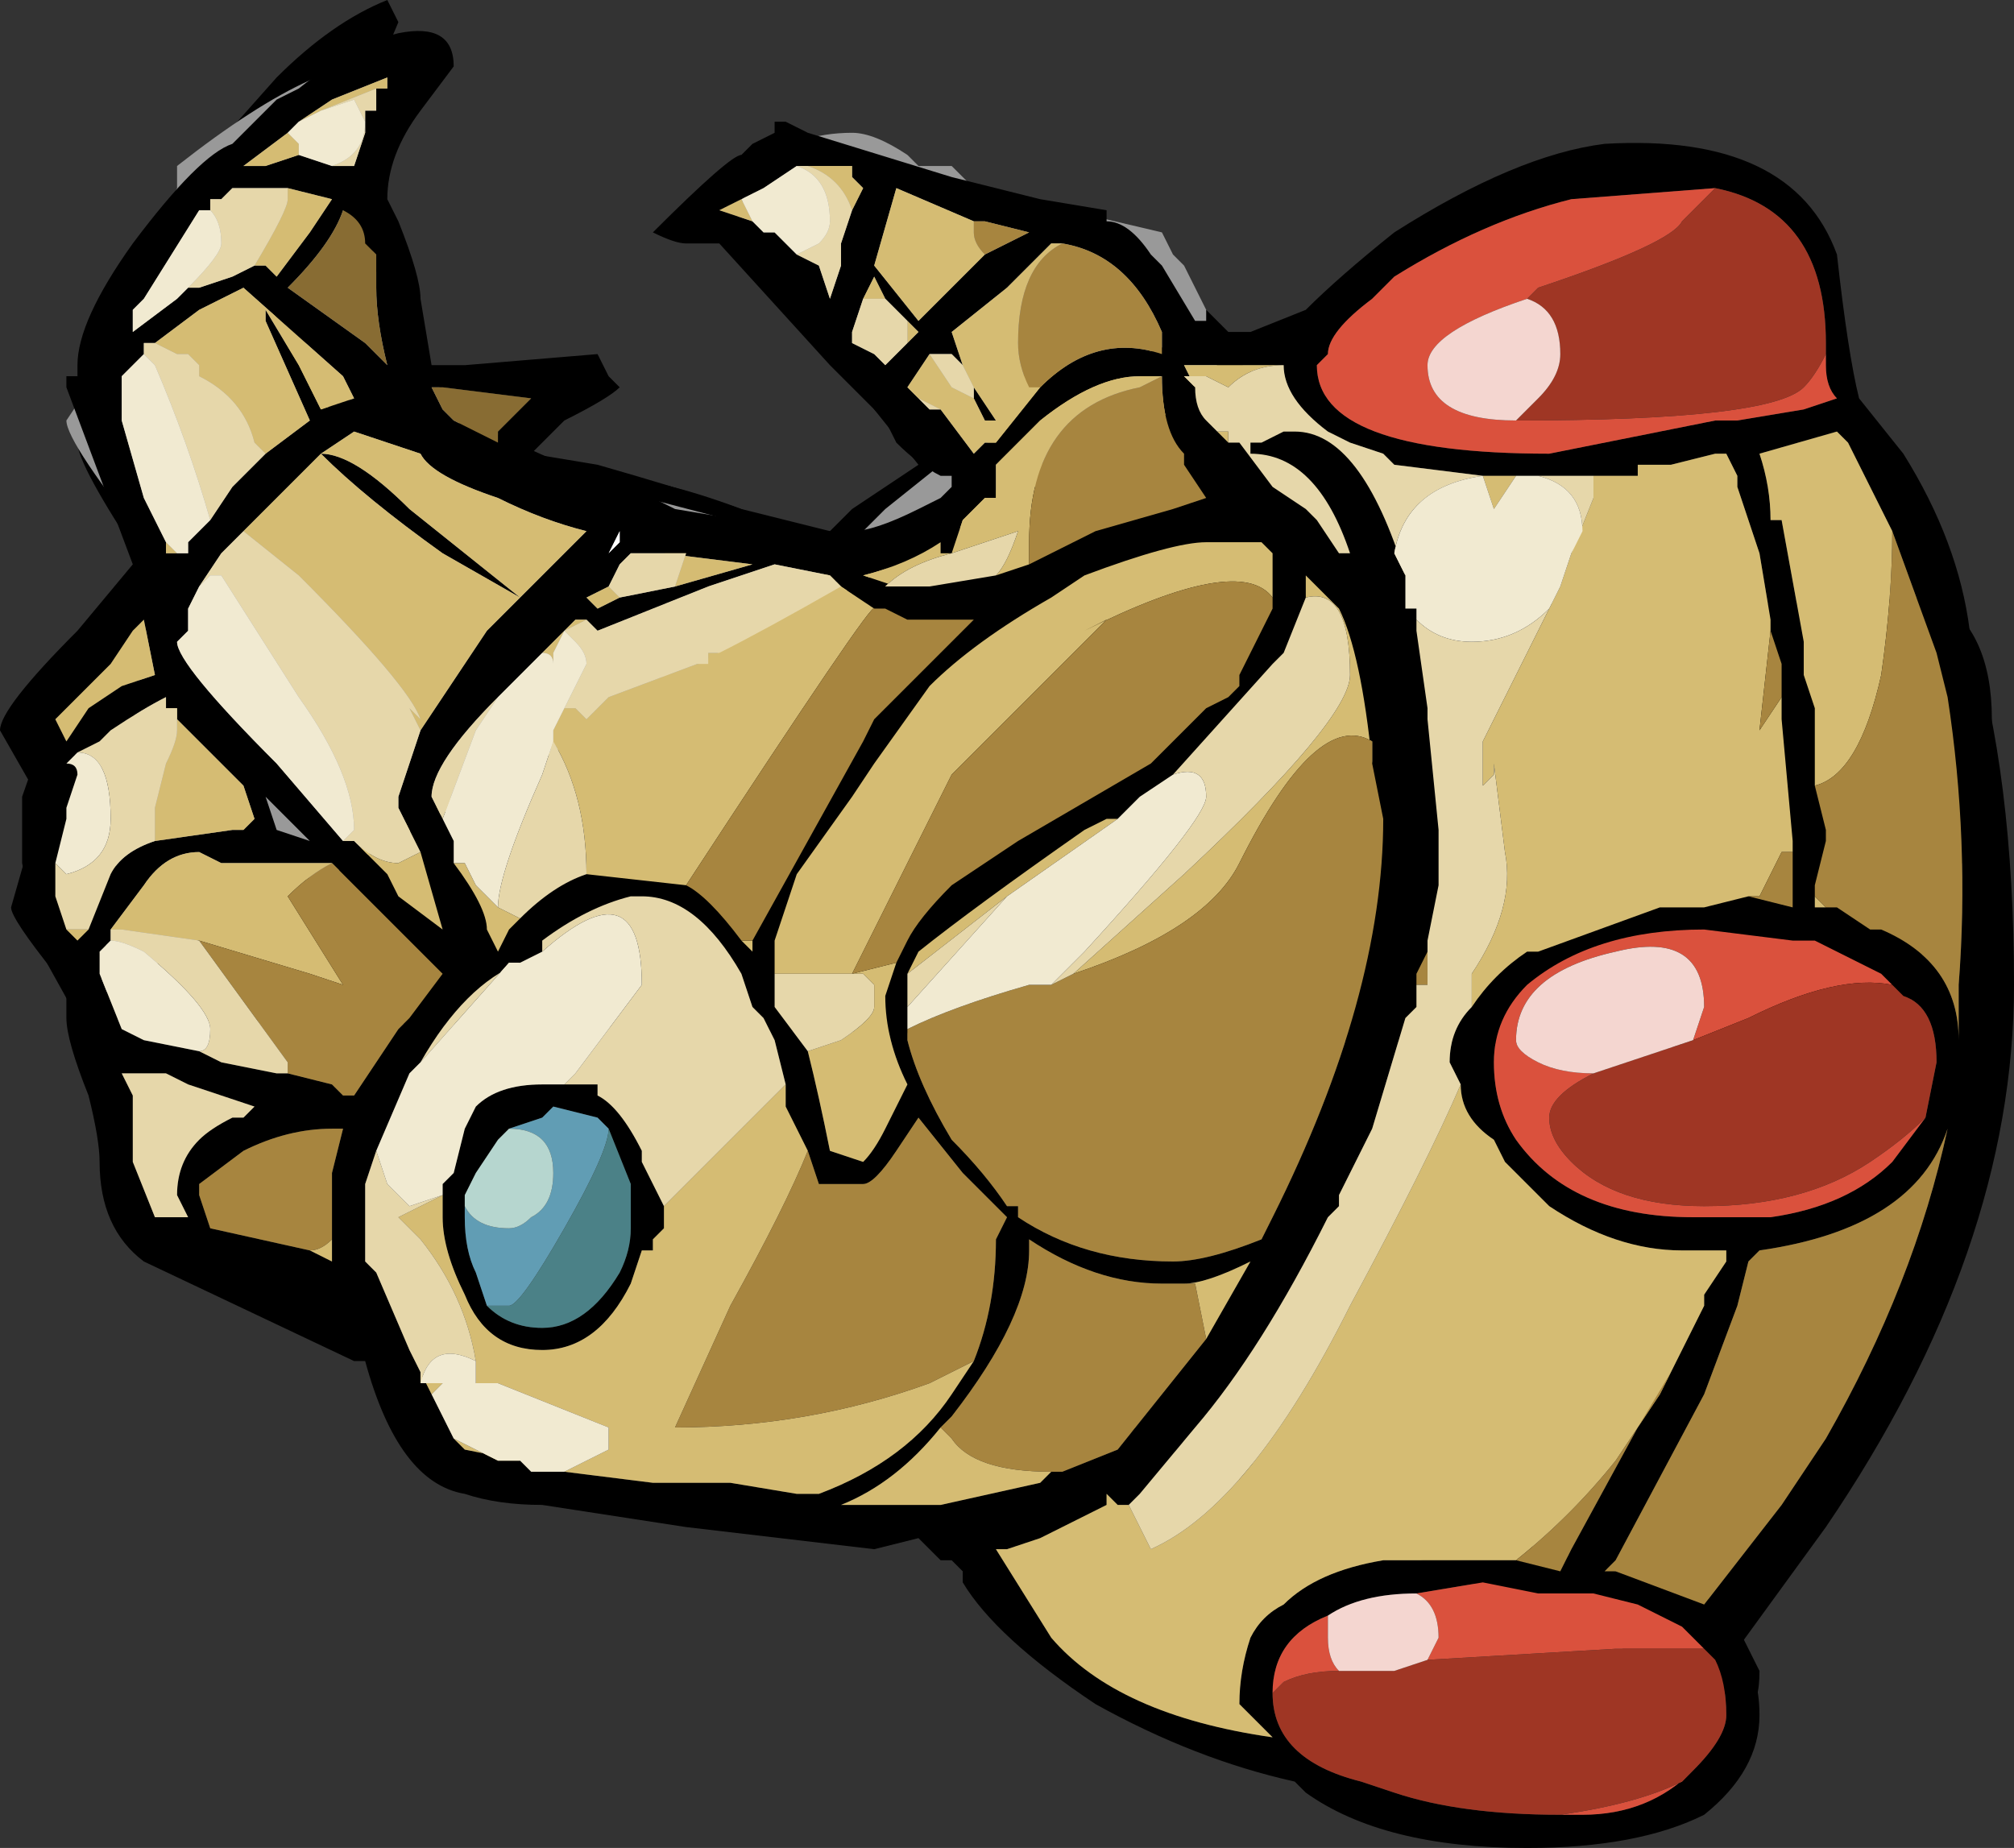 <?xml version="1.0" encoding="UTF-8" standalone="no"?>
<svg xmlns:ffdec="https://www.free-decompiler.com/flash" xmlns:xlink="http://www.w3.org/1999/xlink" ffdec:objectType="shape" height="8.35px" width="9.1px" xmlns="http://www.w3.org/2000/svg">
  <rect width="100%" height="100%" fill="#333333" stroke="none"/>
  <g transform="matrix(1.0, 0.0, 0.0, 1.0, 3.6, 6.9)">
    <path d="M0.05 -5.6 L1.6 -5.7 Q1.85 -5.5 1.95 -5.3 L4.8 -3.1 Q5.05 -2.6 5.05 -2.15 L-3.25 -2.3 -3.5 -2.75 -3.45 -2.75 -3.5 -3.0 -3.5 -3.3 Q-3.45 -3.45 -3.4 -3.55 L-2.5 -3.15 -2.2 -3.1 -2.95 -4.35 Q-3.25 -4.8 -3.25 -4.9 -3.25 -5.05 -3.15 -5.4 L-2.05 -5.25 -1.05 -4.8 -0.9 -4.75 Q-0.65 -4.75 -0.25 -4.6 L0.15 -4.5 0.25 -4.6 0.55 -4.8 0.35 -5.05 0.05 -5.6 M1.25 -5.7 L0.65 -4.95 Q0.85 -5.25 1.2 -5.3 0.95 -5.2 0.75 -4.9 L0.7 -4.75 0.4 -4.5 0.0 -4.35 -1.9 -4.85 Q-2.2 -4.7 -2.3 -4.55 L-2.1 -2.95 1.8 -5.1 1.25 -5.7 M-2.4 -5.55 L-2.4 -4.55 -2.0 -4.9 -2.05 -4.95 -2.4 -5.55" fill="#000000" fill-rule="evenodd" stroke="none"/>
    <path d="M1.25 -5.7 L1.8 -5.1 -2.1 -2.95 -2.3 -4.55 Q-2.2 -4.7 -1.9 -4.85 L0.0 -4.35 0.4 -4.5 0.7 -4.75 0.75 -4.9 Q0.95 -5.2 1.2 -5.3 0.85 -5.25 0.65 -4.95 L1.25 -5.7 M-2.4 -5.55 L-2.05 -4.95 -2.0 -4.9 -2.4 -4.55 -2.4 -5.55" fill="#d5bc73" fill-rule="evenodd" stroke="none"/>
    <path d="M3.8 -4.15 L5.15 -4.2 Q5.4 -4.05 5.4 -3.65 5.4 -3.1 4.9 -2.25 L3.8 -4.15 M1.35 -0.5 L4.2 0.35 4.35 0.65 Q4.35 0.8 4.3 0.8 L1.35 -0.5 M-2.05 -6.6 Q-2.3 -6.45 -2.7 -6.0 L-2.75 -6.05 -2.75 -6.1 -2.35 -6.55 Q-2.1 -6.8 -1.85 -6.9 L-1.8 -6.8 Q-1.95 -6.45 -2.0 -6.2 L-1.7 -4.65 Q-1.95 -4.8 -2.1 -5.1 L-2.05 -6.55 -2.05 -6.6" fill="#000000" fill-rule="evenodd" stroke="none"/>
    <path d="M1.7 -5.75 L1.75 -5.7 1.85 -5.5 Q1.9 -5.4 1.9 -5.25 L-3.15 -2.4 -2.9 -4.4 Q-3.3 -4.9 -3.3 -5.0 L-3.2 -5.15 -2.8 -6.05 -2.8 -6.15 Q-2.1 -6.7 -1.8 -6.6 L-2.05 -5.95 -1.45 -4.85 -0.3 -4.55 0.2 -4.4 0.4 -4.6 0.65 -4.8 -0.3 -5.8 -0.2 -6.15 Q0.0 -6.3 0.25 -6.3 0.35 -6.3 0.5 -6.2 L0.55 -6.15 0.7 -6.15 0.8 -6.05 1.65 -5.85 1.7 -5.75 M1.75 -5.35 L1.0 -5.2 Q0.8 -4.65 0.4 -4.4 L-1.45 -3.3 1.75 -5.35 M-2.45 -5.65 L-2.1 -4.9 -2.05 -4.95 -1.95 -5.0 -2.45 -5.65" fill="#999999" fill-rule="evenodd" stroke="none"/>
    <path d="M4.65 -5.35 Q4.65 -5.95 4.15 -6.05 L3.5 -6.0 Q3.1 -5.9 2.7 -5.65 L2.6 -5.55 Q2.4 -5.4 2.4 -5.3 L2.35 -5.25 Q2.35 -4.85 3.4 -4.85 L4.15 -5.0 4.25 -5.0 4.55 -5.05 4.7 -5.1 Q4.65 -5.15 4.65 -5.25 L4.65 -5.35 M4.4 -4.05 L4.4 -4.1 4.35 -4.4 4.25 -4.7 4.25 -4.75 4.2 -4.85 4.15 -4.85 3.95 -4.8 3.8 -4.8 3.8 -4.75 3.6 -4.75 3.35 -4.75 3.25 -4.75 3.1 -4.75 2.7 -4.8 2.65 -4.85 2.5 -4.9 2.4 -4.95 Q2.2 -5.1 2.2 -5.25 L1.75 -5.25 1.8 -5.15 Q1.8 -5.05 1.85 -5.0 L1.9 -4.95 1.95 -4.9 2.0 -4.9 2.15 -4.7 2.3 -4.6 2.35 -4.55 2.45 -4.4 2.5 -4.4 Q2.35 -4.85 2.05 -4.85 L2.05 -4.9 2.1 -4.9 2.2 -4.95 2.25 -4.95 Q2.55 -4.95 2.75 -4.3 L2.75 -4.15 2.8 -4.15 2.8 -4.05 2.85 -3.7 2.85 -3.65 2.9 -3.15 2.9 -2.9 2.85 -2.65 2.85 -2.6 2.8 -2.5 2.8 -2.4 2.8 -2.35 2.75 -2.3 2.6 -1.8 2.45 -1.5 2.45 -1.45 2.4 -1.4 Q2.1 -0.8 1.8 -0.45 L1.55 -0.15 1.5 -0.1 1.45 -0.1 1.4 -0.15 1.4 -0.1 1.1 0.05 0.95 0.1 0.9 0.1 1.15 0.5 Q1.45 0.85 2.15 0.95 L2.0 0.8 Q2.0 0.65 2.05 0.5 2.1 0.4 2.2 0.35 2.35 0.2 2.65 0.15 L3.25 0.15 3.45 0.2 3.5 0.1 3.8 -0.45 3.95 -0.7 4.1 -1.0 4.1 -1.05 4.2 -1.2 4.2 -1.25 4.0 -1.25 Q3.7 -1.25 3.4 -1.45 L3.35 -1.5 3.25 -1.6 3.2 -1.65 3.15 -1.75 Q3.0 -1.85 3.0 -2.0 L2.95 -2.1 Q2.95 -2.25 3.05 -2.35 3.15 -2.5 3.3 -2.6 L3.35 -2.6 3.9 -2.8 4.1 -2.8 4.3 -2.85 4.5 -2.8 4.5 -3.05 4.5 -3.1 4.45 -3.65 4.45 -3.8 4.45 -3.9 4.4 -4.05 M4.95 -4.5 L4.75 -4.9 4.7 -4.95 4.35 -4.85 Q4.4 -4.7 4.4 -4.55 L4.45 -4.55 4.55 -4.0 4.55 -3.85 4.6 -3.7 4.6 -3.35 4.65 -3.15 4.65 -3.1 4.6 -2.9 4.6 -2.85 4.6 -2.8 4.7 -2.8 4.85 -2.7 4.9 -2.7 Q5.25 -2.55 5.25 -2.2 L5.25 -2.45 Q5.3 -3.1 5.2 -3.75 L5.15 -3.95 4.95 -4.5 M5.0 -4.85 Q5.25 -4.45 5.3 -4.05 5.5 -3.4 5.5 -2.45 5.5 -1.25 4.65 0.0 L4.25 0.55 Q4.35 0.65 4.35 0.85 4.35 1.1 4.1 1.3 3.8 1.45 3.3 1.45 2.65 1.45 2.3 1.2 L2.3 1.2 2.25 1.15 Q1.8 1.05 1.35 0.8 0.9 0.5 0.75 0.25 L0.75 0.2 0.7 0.15 0.65 0.15 0.55 0.05 0.35 0.1 -0.5 0.0 -1.15 -0.1 Q-1.35 -0.1 -1.5 -0.15 -1.8 -0.2 -1.95 -0.75 L-2.0 -0.75 -2.95 -1.2 Q-3.15 -1.35 -3.15 -1.65 -3.15 -1.75 -3.2 -1.95 -3.3 -2.2 -3.3 -2.3 L-3.3 -2.45 -3.35 -2.5 Q-3.55 -2.75 -3.55 -2.8 L-3.45 -3.15 -3.4 -3.25 -3.6 -3.6 Q-3.6 -3.7 -3.25 -4.05 L-3.0 -4.35 -3.3 -5.15 -3.3 -5.2 -3.25 -5.2 -3.25 -5.25 Q-3.25 -5.45 -3.0 -5.8 -2.7 -6.2 -2.55 -6.25 L-2.35 -6.45 -2.25 -6.5 Q-2.0 -6.7 -1.8 -6.75 -1.55 -6.8 -1.55 -6.6 L-1.7 -6.4 Q-1.85 -6.2 -1.85 -6.0 L-1.8 -5.9 Q-1.7 -5.65 -1.7 -5.55 L-1.65 -5.25 -1.5 -5.25 -0.9 -5.3 -0.85 -5.2 -0.8 -5.15 Q-0.85 -5.1 -1.05 -5.0 L-1.2 -4.85 -0.9 -4.8 Q-0.2 -4.6 0.0 -4.5 L0.25 -4.5 Q0.35 -4.5 0.55 -4.6 L0.65 -4.65 0.7 -4.7 0.7 -4.75 0.65 -4.75 Q0.55 -4.8 0.45 -4.9 L0.4 -5.0 0.15 -5.25 -0.35 -5.8 -0.5 -5.8 Q-0.55 -5.8 -0.65 -5.85 -0.3 -6.2 -0.25 -6.2 L-0.2 -6.25 -0.1 -6.3 -0.1 -6.35 -0.05 -6.35 0.05 -6.3 0.7 -6.1 1.1 -6.0 1.4 -5.95 1.4 -5.9 Q1.5 -5.9 1.6 -5.75 L1.65 -5.7 1.8 -5.45 1.85 -5.45 1.85 -5.5 1.95 -5.4 2.05 -5.4 2.3 -5.5 Q2.45 -5.65 2.7 -5.85 3.25 -6.2 3.65 -6.25 4.5 -6.3 4.7 -5.75 4.75 -5.3 4.8 -5.1 L5.0 -4.85 M1.65 -5.35 L1.65 -5.4 Q1.5 -5.75 1.2 -5.8 L1.15 -5.8 0.95 -5.6 0.7 -5.4 0.75 -5.25 0.7 -5.3 0.6 -5.3 0.5 -5.15 0.55 -5.1 0.6 -5.05 0.65 -5.05 0.8 -4.85 0.85 -4.9 0.9 -4.9 1.1 -5.15 Q1.35 -5.4 1.65 -5.3 L1.65 -5.35 1.65 -5.35 M0.25 -5.95 L0.3 -6.05 0.25 -6.1 0.25 -6.15 0.05 -6.15 0.0 -6.15 -0.15 -6.05 -0.25 -6.0 -0.35 -5.95 -0.2 -5.9 -0.15 -5.85 -0.1 -5.85 0.0 -5.75 0.1 -5.7 0.15 -5.55 0.2 -5.7 0.2 -5.8 0.25 -5.95 M0.8 -5.9 L0.45 -6.05 0.35 -5.7 0.55 -5.45 0.85 -5.75 1.05 -5.85 0.85 -5.9 0.8 -5.9 M0.4 -5.55 L0.35 -5.65 0.3 -5.55 0.25 -5.4 0.25 -5.35 0.35 -5.3 0.4 -5.25 0.5 -5.35 0.55 -5.4 0.5 -5.45 0.4 -5.55 M0.8 -5.1 L0.8 -5.15 0.9 -5.0 0.85 -5.0 0.8 -5.1 M1.65 -5.2 L1.55 -5.2 Q1.35 -5.2 1.1 -5.0 L0.9 -4.8 0.9 -4.65 0.85 -4.65 0.75 -4.55 0.7 -4.4 0.65 -4.4 0.65 -4.45 Q0.5 -4.35 0.3 -4.3 L0.45 -4.25 0.6 -4.25 0.9 -4.3 1.05 -4.35 1.35 -4.5 1.7 -4.6 1.85 -4.65 1.75 -4.8 1.75 -4.85 Q1.65 -4.95 1.65 -5.2 M-0.2 -2.65 L0.3 -3.55 0.35 -3.65 0.8 -4.1 0.5 -4.1 0.4 -4.15 0.35 -4.15 0.2 -4.25 0.15 -4.3 -0.1 -4.35 -0.4 -4.25 -0.9 -4.05 -0.95 -4.1 -1.0 -4.1 -1.15 -3.95 -1.35 -3.75 Q-1.65 -3.45 -1.65 -3.3 L-1.6 -3.2 -1.55 -3.1 -1.55 -3.0 Q-1.4 -2.8 -1.4 -2.7 L-1.35 -2.6 -1.3 -2.7 -1.25 -2.75 Q-1.1 -2.9 -0.95 -2.95 L-0.5 -2.9 Q-0.4 -2.85 -0.25 -2.65 L-0.2 -2.6 -0.2 -2.65 M2.15 -4.2 L2.15 -4.4 2.1 -4.45 1.85 -4.45 Q1.7 -4.45 1.3 -4.3 L1.15 -4.2 Q0.8 -4.0 0.6 -3.8 L0.35 -3.45 0.25 -3.3 0.0 -2.95 -0.1 -2.65 -0.1 -2.5 -0.1 -2.35 0.05 -2.15 Q0.1 -1.95 0.15 -1.7 L0.3 -1.65 Q0.35 -1.7 0.4 -1.8 L0.5 -2.0 Q0.4 -2.2 0.4 -2.4 L0.45 -2.55 0.5 -2.65 Q0.55 -2.75 0.7 -2.9 0.85 -3.0 1.0 -3.1 L1.6 -3.45 1.85 -3.7 1.95 -3.75 2.0 -3.8 2.0 -3.85 2.15 -4.15 2.15 -4.2 M1.45 -5.25 L1.45 -5.25 M2.3 -4.2 L2.2 -3.95 2.15 -3.9 1.7 -3.4 1.55 -3.3 1.45 -3.2 1.4 -3.2 1.3 -3.15 Q0.8 -2.8 0.55 -2.6 L0.5 -2.5 0.5 -2.35 0.5 -2.25 0.5 -2.2 Q0.55 -2.0 0.7 -1.75 0.85 -1.6 0.95 -1.45 L1.0 -1.45 1.0 -1.4 Q1.3 -1.2 1.7 -1.2 1.85 -1.2 2.1 -1.3 L2.15 -1.4 Q2.65 -2.4 2.65 -3.2 L2.6 -3.45 Q2.55 -3.95 2.45 -4.15 L2.3 -4.3 2.3 -4.2 M0.8 -0.75 Q0.9 -1.0 0.9 -1.3 L0.95 -1.4 0.75 -1.6 0.55 -1.85 0.45 -1.7 Q0.35 -1.55 0.3 -1.55 L0.1 -1.55 0.05 -1.7 -0.05 -1.9 -0.05 -2.0 -0.1 -2.2 -0.15 -2.3 -0.2 -2.35 -0.25 -2.5 Q-0.45 -2.85 -0.7 -2.85 L-0.75 -2.85 Q-0.95 -2.8 -1.15 -2.65 L-1.15 -2.6 -1.25 -2.55 Q-1.5 -2.45 -1.7 -2.1 L-1.75 -2.05 -1.9 -1.7 -1.95 -1.55 -1.95 -1.2 -1.9 -1.15 -1.75 -0.8 -1.7 -0.7 -1.65 -0.6 -1.55 -0.4 -1.5 -0.35 -1.25 -0.3 -1.2 -0.25 -1.05 -0.25 -0.65 -0.2 -0.3 -0.2 0.0 -0.15 0.1 -0.15 Q0.5 -0.3 0.7 -0.6 L0.8 -0.75 M1.75 -1.1 L1.65 -1.1 Q1.35 -1.1 1.05 -1.3 L1.05 -1.25 Q1.05 -0.95 0.7 -0.5 L0.65 -0.45 Q0.45 -0.2 0.2 -0.1 L0.65 -0.1 1.1 -0.2 1.15 -0.25 1.2 -0.25 1.45 -0.35 1.85 -0.85 2.05 -1.2 Q1.85 -1.1 1.75 -1.1 M4.95 -2.45 L4.9 -2.5 4.6 -2.65 4.5 -2.65 4.1 -2.7 Q3.6 -2.7 3.3 -2.45 3.15 -2.3 3.15 -2.1 3.15 -1.9 3.25 -1.75 3.5 -1.4 4.05 -1.4 L4.4 -1.4 Q4.75 -1.45 4.95 -1.65 L5.1 -1.85 5.15 -2.1 Q5.15 -2.35 5.0 -2.4 L4.95 -2.45 M3.65 0.2 L3.7 0.2 4.1 0.35 4.45 -0.1 4.65 -0.4 Q5.05 -1.1 5.2 -1.8 5.05 -1.35 4.35 -1.25 L4.3 -1.2 4.25 -1.0 4.1 -0.6 3.7 0.15 3.65 0.2 M4.05 0.4 L4.05 0.4 M4.05 1.1 Q4.2 0.95 4.2 0.85 4.2 0.7 4.15 0.6 L4.1 0.55 4.0 0.45 3.8 0.35 3.6 0.3 3.35 0.3 3.1 0.25 2.8 0.3 Q2.55 0.3 2.4 0.4 2.15 0.5 2.15 0.75 2.15 0.9 2.25 1.0 2.35 1.1 2.55 1.15 L2.7 1.2 Q3.0 1.3 3.45 1.3 L3.55 1.3 Q3.85 1.3 4.05 1.1 M-2.0 -6.15 L-1.95 -6.3 -1.95 -6.4 -1.9 -6.4 -1.9 -6.5 -1.85 -6.5 -1.85 -6.55 -2.1 -6.45 -2.25 -6.35 -2.3 -6.3 -2.5 -6.15 -2.4 -6.15 -2.25 -6.2 -2.1 -6.15 -2.05 -6.15 -2.0 -6.15 M-2.45 -5.7 L-2.4 -5.7 -2.35 -5.65 -2.2 -5.85 -2.1 -6.0 -2.3 -6.05 -2.55 -6.05 -2.6 -6.0 -2.65 -6.0 -2.65 -5.95 -2.7 -5.95 -2.95 -5.55 -3.0 -5.5 -3.0 -5.4 -2.8 -5.55 -2.75 -5.6 -2.7 -5.6 -2.55 -5.65 -2.45 -5.7 M-2.4 -4.85 L-2.2 -5.0 -2.4 -5.45 -2.4 -5.5 -2.25 -5.25 -2.15 -5.05 -2.0 -5.1 -2.05 -5.2 -2.5 -5.6 -2.7 -5.5 -2.9 -5.35 -2.95 -5.35 -2.95 -5.3 -3.05 -5.2 -3.05 -5.0 -2.95 -4.65 -2.85 -4.45 -2.85 -4.4 -2.8 -4.4 -2.8 -4.4 -2.75 -4.4 -2.75 -4.45 -2.65 -4.55 -2.55 -4.7 -2.4 -4.85 M-2.05 -5.95 Q-2.1 -5.8 -2.3 -5.6 L-1.95 -5.35 -1.85 -5.25 Q-1.9 -5.45 -1.9 -5.6 L-1.9 -5.75 -1.95 -5.8 Q-1.95 -5.9 -2.05 -5.95 M-1.55 -5.0 L-1.35 -4.9 -1.35 -4.95 -1.2 -5.1 -1.6 -5.15 -1.65 -5.15 -1.6 -5.05 -1.55 -5.0 M-2.05 -4.95 L-2.05 -4.95 M-1.85 -5.0 L-1.85 -5.0 M-1.7 -3.6 L-1.4 -4.05 -1.25 -4.2 -1.6 -4.4 Q-1.95 -4.65 -2.15 -4.85 L-2.5 -4.5 -2.6 -4.4 -2.7 -4.25 -2.75 -4.15 -2.75 -4.05 -2.8 -4.0 Q-2.8 -3.9 -2.35 -3.45 L-2.05 -3.1 -2.0 -3.1 -1.85 -2.95 -1.8 -2.85 -1.6 -2.7 -1.7 -3.05 -1.8 -3.25 -1.8 -3.3 -1.7 -3.6 M-2.0 -4.95 L-2.15 -4.85 Q-2.0 -4.85 -1.75 -4.6 L-1.25 -4.2 -0.95 -4.5 Q-1.15 -4.55 -1.35 -4.65 -1.65 -4.75 -1.7 -4.85 L-2.0 -4.95 M-2.85 -3.7 L-2.85 -3.75 Q-2.95 -3.7 -3.1 -3.6 L-3.15 -3.55 -3.25 -3.5 -3.3 -3.45 Q-3.25 -3.45 -3.25 -3.4 L-3.3 -3.25 -3.3 -3.2 -3.35 -3.0 -3.35 -2.85 -3.3 -2.7 -3.25 -2.65 -3.2 -2.7 -3.1 -2.95 Q-3.05 -3.05 -2.9 -3.1 L-2.55 -3.15 -2.5 -3.15 -2.45 -3.2 -2.5 -3.35 -2.85 -3.7 M-0.65 -4.65 L-0.6 -4.65 -0.25 -4.55 -0.55 -4.6 -0.65 -4.65 M-0.85 -4.4 L-0.8 -4.45 -0.8 -4.5 -0.85 -4.4 M-0.8 -4.2 L-0.55 -4.25 -0.2 -4.35 -0.6 -4.4 -0.75 -4.4 -0.8 -4.35 -0.85 -4.25 -0.95 -4.2 -0.9 -4.15 -0.8 -4.2 M-3.0 -4.05 L-3.1 -3.9 -3.35 -3.65 -3.3 -3.55 -3.2 -3.7 -3.05 -3.8 -2.9 -3.85 -2.95 -4.1 -3.0 -4.05 M-2.1 -3.0 L-2.6 -3.0 -2.7 -3.05 Q-2.85 -3.05 -2.95 -2.9 L-3.1 -2.7 -3.1 -2.65 -3.15 -2.6 -3.15 -2.5 -3.05 -2.25 -2.95 -2.2 -2.7 -2.15 -2.6 -2.1 -2.35 -2.05 -2.3 -2.05 -2.1 -2.0 -2.05 -1.95 -2.0 -1.95 -1.8 -2.25 -1.75 -2.3 -1.6 -2.5 -2.1 -3.0 M-3.0 -2.05 L-3.05 -2.05 -3.0 -1.95 -3.0 -1.65 -2.9 -1.4 -2.75 -1.4 -2.8 -1.5 Q-2.8 -1.65 -2.7 -1.75 -2.65 -1.8 -2.55 -1.85 L-2.5 -1.85 -2.45 -1.9 -2.75 -2.0 -2.85 -2.05 -3.0 -2.05 M-2.4 -1.9 L-2.45 -1.9 -2.4 -1.9 -2.4 -1.9 M-1.3 -1.8 L-1.35 -1.75 -1.45 -1.6 -1.5 -1.5 -1.5 -1.45 -1.5 -1.4 Q-1.5 -1.25 -1.45 -1.15 L-1.4 -1.0 Q-1.3 -0.9 -1.15 -0.9 -0.95 -0.9 -0.8 -1.15 -0.75 -1.25 -0.75 -1.35 L-0.75 -1.55 -0.85 -1.8 -0.9 -1.85 -1.1 -1.9 -1.15 -1.85 -1.3 -1.8 M-1.05 -2.0 L-0.9 -2.0 -0.9 -1.95 Q-0.8 -1.9 -0.7 -1.7 L-0.7 -1.65 -0.6 -1.45 -0.6 -1.35 -0.65 -1.3 -0.65 -1.25 -0.7 -1.25 -0.75 -1.1 Q-0.9 -0.8 -1.15 -0.8 -1.4 -0.8 -1.5 -1.05 -1.6 -1.25 -1.6 -1.4 L-1.6 -1.55 -1.55 -1.6 -1.5 -1.8 -1.45 -1.9 Q-1.35 -2.0 -1.15 -2.0 L-1.05 -2.0 M-2.4 -3.3 L-2.35 -3.15 -2.2 -3.1 -2.4 -3.3 M-2.1 -1.3 L-2.1 -1.6 -2.05 -1.8 -2.1 -1.8 Q-2.3 -1.8 -2.5 -1.7 L-2.7 -1.55 -2.7 -1.5 -2.65 -1.35 -2.2 -1.25 -2.1 -1.2 -2.1 -1.3" fill="#000000" fill-rule="evenodd" stroke="none"/>
    <path d="M3.6 -4.75 L3.8 -4.75 3.8 -4.8 3.95 -4.8 4.15 -4.85 4.2 -4.85 4.25 -4.75 4.25 -4.7 4.35 -4.4 4.4 -4.1 4.4 -4.05 4.35 -3.6 4.45 -3.75 4.45 -3.65 4.5 -3.1 4.5 -3.05 4.45 -3.05 4.35 -2.85 4.3 -2.85 4.1 -2.8 3.9 -2.8 3.35 -2.6 3.3 -2.6 Q3.15 -2.5 3.05 -2.35 L3.05 -2.5 Q3.25 -2.8 3.2 -3.05 L3.15 -3.45 3.15 -3.4 3.1 -3.35 3.1 -3.55 3.45 -4.25 3.5 -4.4 3.6 -4.65 3.6 -4.75 M4.45 -3.9 L4.45 -3.8 4.45 -3.9 M3.25 -4.75 L3.15 -4.6 3.1 -4.75 3.25 -4.75 M4.6 -3.35 L4.6 -3.7 4.55 -3.85 4.55 -4.0 4.45 -4.55 4.4 -4.55 Q4.4 -4.7 4.35 -4.85 L4.7 -4.95 4.75 -4.9 4.95 -4.5 Q4.95 -4.2 4.9 -3.85 4.8 -3.4 4.6 -3.35 M4.7 -2.8 L4.6 -2.8 4.6 -2.85 4.65 -2.8 4.7 -2.8 M1.65 -5.4 L1.65 -5.35 1.65 -5.4 M1.65 -5.35 L1.65 -5.3 1.65 -5.35 M1.1 -5.15 L0.9 -4.9 0.85 -4.9 0.8 -4.85 0.65 -5.05 0.55 -5.1 0.5 -5.15 0.6 -5.3 0.7 -5.15 0.8 -5.1 0.85 -5.0 0.9 -5.0 0.8 -5.15 0.75 -5.25 0.7 -5.4 0.95 -5.6 1.15 -5.8 1.2 -5.8 Q1.0 -5.7 1.0 -5.35 1.0 -5.25 1.05 -5.15 L1.1 -5.15 M0.05 -6.15 L0.25 -6.15 0.25 -6.1 0.3 -6.05 0.25 -5.95 Q0.2 -6.1 0.05 -6.15 M-0.2 -5.9 L-0.35 -5.95 -0.25 -6.0 -0.2 -5.9 M0.85 -5.75 L0.55 -5.45 0.35 -5.7 0.45 -6.05 0.8 -5.9 0.8 -5.85 Q0.8 -5.8 0.85 -5.75 M0.3 -5.55 L0.35 -5.65 0.4 -5.55 0.3 -5.55 M0.5 -5.45 L0.55 -5.4 0.5 -5.35 0.5 -5.45 M0.7 -4.4 L0.75 -4.55 0.85 -4.65 0.9 -4.65 0.9 -4.8 1.1 -5.0 Q1.35 -5.2 1.55 -5.2 L1.65 -5.2 1.55 -5.15 Q1.05 -5.05 1.05 -4.45 L1.05 -4.35 0.9 -4.3 Q0.95 -4.35 1.0 -4.5 L0.7 -4.4 Q0.5 -4.35 0.4 -4.25 L0.45 -4.25 0.3 -4.3 Q0.5 -4.35 0.65 -4.45 L0.65 -4.4 0.7 -4.4 M0.35 -4.15 Q0.35 -4.2 -0.5 -2.9 L-0.95 -2.95 Q-0.95 -3.3 -1.1 -3.55 L-1.1 -3.6 -1.05 -3.7 -1.0 -3.7 -0.95 -3.65 -0.85 -3.75 -0.45 -3.9 -0.4 -3.9 -0.4 -3.95 -0.35 -3.95 Q-0.15 -4.05 0.2 -4.25 L0.35 -4.15 M-0.25 -2.65 L-0.2 -2.65 -0.2 -2.6 -0.25 -2.65 M-0.9 -4.05 L-0.95 -4.1 -1.05 -4.05 -1.1 -3.95 -1.1 -3.9 Q-1.1 -3.95 -1.15 -3.95 L-1.0 -4.1 -0.95 -4.1 -0.9 -4.05 M-0.1 -2.5 L-0.1 -2.65 0.0 -2.95 0.25 -3.3 0.35 -3.45 0.6 -3.8 Q0.8 -4.0 1.15 -4.2 L1.3 -4.3 Q1.7 -4.45 1.85 -4.45 L2.1 -4.45 2.15 -4.4 2.15 -4.2 Q2.0 -4.4 1.3 -4.05 L1.4 -4.1 0.7 -3.4 0.25 -2.5 -0.1 -2.5 M0.45 -2.55 L0.4 -2.4 Q0.4 -2.2 0.5 -2.0 L0.4 -1.8 Q0.35 -1.7 0.3 -1.65 L0.15 -1.7 Q0.1 -1.95 0.05 -2.15 L0.2 -2.2 Q0.35 -2.3 0.35 -2.35 L0.35 -2.45 0.3 -2.5 0.25 -2.5 0.45 -2.55 M1.8 -5.15 L1.75 -5.25 2.2 -5.25 Q2.05 -5.25 1.95 -5.15 L1.85 -5.2 1.75 -5.2 1.8 -5.15 M1.9 -4.95 L1.95 -4.95 1.95 -4.9 1.9 -4.95 M1.25 -2.5 L1.75 -2.95 Q2.5 -3.65 2.5 -3.85 2.5 -4.25 2.3 -4.2 L2.3 -4.3 2.45 -4.15 Q2.55 -3.95 2.6 -3.45 L2.6 -3.55 Q2.35 -3.7 2.0 -3.0 1.85 -2.7 1.25 -2.5 M0.5 -2.2 L0.5 -2.25 0.5 -2.2 M0.5 -2.5 L0.55 -2.6 Q0.8 -2.8 1.3 -3.15 L1.4 -3.2 1.45 -3.2 0.95 -2.85 0.5 -2.5 M2.75 -2.3 L2.8 -2.35 2.75 -2.3 M0.05 -1.7 Q-0.05 -1.45 -0.3 -1.0 L-0.55 -0.45 Q0.05 -0.45 0.6 -0.65 L0.8 -0.75 0.7 -0.6 Q0.5 -0.3 0.1 -0.15 L0.0 -0.15 -0.3 -0.2 -0.65 -0.2 -1.05 -0.25 -0.85 -0.35 -0.85 -0.45 -1.35 -0.65 -1.45 -0.65 -1.45 -0.75 Q-1.5 -1.05 -1.7 -1.3 L-1.8 -1.4 -1.6 -1.5 -1.6 -1.55 -1.6 -1.4 Q-1.6 -1.25 -1.5 -1.05 -1.4 -0.8 -1.15 -0.8 -0.9 -0.8 -0.75 -1.1 L-0.7 -1.25 -0.65 -1.25 -0.65 -1.3 -0.6 -1.35 -0.6 -1.45 -0.05 -2.0 -0.05 -1.9 0.05 -1.7 M-1.25 -0.3 L-1.5 -0.35 -1.55 -0.4 -1.35 -0.3 -1.25 -0.3 M-1.65 -0.6 L-1.7 -0.7 -1.7 -0.65 -1.6 -0.65 -1.65 -0.6 M0.65 -0.45 L0.7 -0.4 Q0.8 -0.25 1.15 -0.25 L1.1 -0.2 0.65 -0.1 0.2 -0.1 Q0.45 -0.2 0.65 -0.45 M1.85 -0.85 L1.8 -1.1 1.75 -1.1 Q1.85 -1.1 2.05 -1.2 L1.85 -0.85 M3.25 0.15 L2.65 0.15 Q2.35 0.2 2.2 0.35 2.1 0.4 2.05 0.5 2.0 0.65 2.0 0.8 L2.15 0.95 Q1.45 0.85 1.15 0.5 L0.9 0.1 0.95 0.1 1.1 0.05 1.4 -0.1 1.4 -0.15 1.45 -0.1 1.5 -0.1 1.6 0.1 Q2.05 -0.1 2.5 -1.0 2.85 -1.65 3.0 -2.0 3.0 -1.85 3.15 -1.75 L3.2 -1.65 3.25 -1.6 3.35 -1.5 3.4 -1.45 Q3.7 -1.25 4.0 -1.25 L4.2 -1.25 4.2 -1.2 4.1 -1.05 4.1 -1.0 3.95 -0.7 3.9 -0.6 3.7 -0.3 Q3.5 -0.05 3.25 0.15 M3.2 -1.4 L3.2 -1.4 M4.05 0.4 L4.05 0.4 M-2.0 -6.15 L-2.05 -6.15 -2.0 -6.15 M-2.25 -6.2 L-2.4 -6.15 -2.5 -6.15 -2.3 -6.3 -2.25 -6.35 -2.1 -6.45 -1.85 -6.55 -1.85 -6.5 -1.9 -6.5 -2.15 -6.4 -2.25 -6.35 -2.3 -6.3 -2.25 -6.25 -2.25 -6.2 M-2.45 -5.7 Q-2.3 -5.95 -2.3 -6.0 L-2.3 -6.05 -2.1 -6.0 -2.2 -5.85 -2.35 -5.65 -2.4 -5.7 -2.45 -5.7 M-2.9 -5.35 L-2.7 -5.5 -2.5 -5.6 -2.05 -5.2 -2.0 -5.1 -2.15 -5.05 -2.25 -5.25 -2.4 -5.5 -2.4 -5.45 -2.2 -5.0 -2.4 -4.85 -2.45 -4.9 Q-2.5 -5.1 -2.7 -5.2 L-2.7 -5.25 -2.75 -5.3 -2.8 -5.3 -2.9 -5.35 M-2.8 -4.4 L-2.8 -4.4 -2.85 -4.4 -2.85 -4.45 -2.8 -4.4 M-2.5 -4.5 L-2.15 -4.85 Q-1.95 -4.65 -1.6 -4.4 L-1.25 -4.2 -1.4 -4.05 -1.7 -3.6 -1.75 -3.7 -1.7 -3.65 Q-1.75 -3.8 -2.25 -4.3 L-2.5 -4.5 M-1.7 -3.05 L-1.6 -2.7 -1.8 -2.85 -1.85 -2.95 -2.0 -3.1 Q-1.9 -3.0 -1.8 -3.0 L-1.7 -3.05 M-2.0 -4.95 L-1.7 -4.85 Q-1.65 -4.75 -1.35 -4.65 -1.15 -4.55 -0.95 -4.5 L-1.25 -4.2 -1.75 -4.6 Q-2.0 -4.85 -2.15 -4.85 L-2.0 -4.95 M-2.85 -3.7 L-2.5 -3.35 -2.45 -3.2 -2.5 -3.15 -2.55 -3.15 -2.9 -3.1 -2.9 -3.25 -2.85 -3.45 Q-2.8 -3.55 -2.8 -3.6 L-2.8 -3.7 -2.85 -3.7 M-3.2 -2.7 L-3.25 -2.65 -3.3 -2.7 -3.2 -2.7 M-3.3 -3.45 L-3.25 -3.5 -3.3 -3.45 M-0.85 -4.25 L-0.8 -4.2 -0.9 -4.15 -0.95 -4.2 -0.85 -4.25 M-0.55 -4.25 L-0.5 -4.4 -0.6 -4.4 -0.2 -4.35 -0.55 -4.25 M-1.55 -3.0 L-1.5 -3.0 -1.45 -2.9 -1.35 -2.8 -1.25 -2.75 -1.3 -2.7 -1.35 -2.6 -1.4 -2.7 Q-1.4 -2.8 -1.55 -3.0 M-3.0 -4.05 L-2.95 -4.1 -2.9 -3.85 -3.05 -3.8 -3.2 -3.7 -3.3 -3.55 -3.35 -3.65 -3.1 -3.9 -3.0 -4.05 M-3.1 -2.7 L-2.95 -2.9 Q-2.85 -3.05 -2.7 -3.05 L-2.6 -3.0 -2.1 -3.0 Q-2.2 -2.95 -2.3 -2.85 L-2.05 -2.45 -2.2 -2.5 -2.7 -2.65 -3.05 -2.7 -3.1 -2.7 M-2.4 -1.9 L-2.4 -1.9 M-2.2 -1.25 Q-2.15 -1.25 -2.1 -1.3 L-2.1 -1.2 -2.2 -1.25" fill="#d5bc73" fill-rule="evenodd" stroke="none"/>
    <path d="M-0.85 -4.4 L-0.8 -4.5 -0.8 -4.45 -0.85 -4.4" fill="#ffffff" fill-rule="evenodd" stroke="none"/>
    <path d="M4.3 -2.85 L4.35 -2.85 4.45 -3.05 4.5 -3.05 4.5 -2.8 4.3 -2.85 M4.45 -3.65 L4.45 -3.75 4.35 -3.6 4.4 -4.05 4.45 -3.9 4.45 -3.8 4.45 -3.65 M4.6 -3.35 Q4.8 -3.4 4.9 -3.85 4.95 -4.2 4.95 -4.5 L5.15 -3.95 5.2 -3.75 Q5.3 -3.1 5.25 -2.45 L5.25 -2.2 Q5.25 -2.55 4.9 -2.7 L4.85 -2.7 4.7 -2.8 4.65 -2.8 4.6 -2.85 4.6 -2.9 4.65 -3.1 4.65 -3.15 4.6 -3.35 M1.65 -5.4 L1.65 -5.35 1.65 -5.35 1.65 -5.3 Q1.35 -5.4 1.1 -5.15 L1.05 -5.15 Q1.0 -5.25 1.0 -5.35 1.0 -5.7 1.2 -5.8 1.5 -5.75 1.65 -5.4 M0.85 -5.75 Q0.8 -5.8 0.8 -5.85 L0.8 -5.9 0.85 -5.9 1.05 -5.85 0.85 -5.75 M1.05 -4.35 L1.05 -4.45 Q1.05 -5.05 1.55 -5.15 L1.65 -5.2 Q1.65 -4.95 1.75 -4.85 L1.75 -4.8 1.85 -4.65 1.7 -4.6 1.35 -4.5 1.05 -4.35 M0.35 -4.15 L0.4 -4.15 0.5 -4.1 0.8 -4.1 0.35 -3.65 0.3 -3.55 -0.2 -2.65 -0.25 -2.65 Q-0.4 -2.85 -0.5 -2.9 0.35 -4.2 0.35 -4.15 M0.25 -2.5 L0.7 -3.4 1.4 -4.1 1.3 -4.05 Q2.0 -4.4 2.15 -4.2 L2.15 -4.15 2.0 -3.85 2.0 -3.8 1.95 -3.75 1.85 -3.7 1.6 -3.45 1.0 -3.1 Q0.85 -3.0 0.7 -2.9 0.55 -2.75 0.5 -2.65 L0.45 -2.55 0.25 -2.5 M1.15 -2.45 L1.25 -2.5 Q1.85 -2.7 2.0 -3.0 2.35 -3.7 2.6 -3.55 L2.6 -3.45 2.65 -3.2 Q2.65 -2.4 2.15 -1.4 L2.1 -1.3 Q1.85 -1.2 1.7 -1.2 1.3 -1.2 1.0 -1.4 L1.0 -1.45 0.95 -1.45 Q0.85 -1.6 0.7 -1.75 0.55 -2.0 0.5 -2.2 L0.5 -2.25 Q0.7 -2.35 1.05 -2.45 L1.15 -2.45 M2.8 -2.4 L2.8 -2.5 2.85 -2.6 2.85 -2.45 2.8 -2.45 2.8 -2.4 M0.05 -1.7 L0.1 -1.55 0.3 -1.55 Q0.35 -1.55 0.45 -1.7 L0.55 -1.85 0.75 -1.6 0.95 -1.4 0.9 -1.3 Q0.9 -1.0 0.8 -0.75 L0.6 -0.65 Q0.05 -0.45 -0.55 -0.45 L-0.3 -1.0 Q-0.05 -1.45 0.05 -1.7 M0.65 -0.45 L0.7 -0.5 Q1.05 -0.95 1.05 -1.25 L1.05 -1.3 Q1.35 -1.1 1.65 -1.1 L1.75 -1.1 1.8 -1.1 1.85 -0.85 1.45 -0.35 1.2 -0.25 1.15 -0.25 Q0.8 -0.25 0.7 -0.4 L0.65 -0.45 M3.25 0.15 Q3.5 -0.05 3.7 -0.3 L3.9 -0.6 3.95 -0.7 3.8 -0.45 3.5 0.1 3.45 0.2 3.25 0.15 M3.4 -1.45 L3.35 -1.5 3.4 -1.45 M3.25 -1.6 L3.2 -1.65 3.25 -1.6 M3.65 0.2 L3.7 0.15 4.1 -0.6 4.25 -1.0 4.3 -1.2 4.35 -1.25 Q5.05 -1.35 5.2 -1.8 5.05 -1.1 4.65 -0.4 L4.45 -0.1 4.1 0.35 3.7 0.2 3.65 0.2 M3.2 -1.4 L3.2 -1.4 M-2.45 -4.9 L-2.4 -4.85 -2.55 -4.7 -2.4 -4.85 -2.45 -4.9 M-2.85 -4.45 L-2.8 -4.4 -2.85 -4.45 M-2.1 -3.0 L-1.6 -2.5 -1.75 -2.3 -1.8 -2.25 -2.0 -1.95 -2.05 -1.95 -2.1 -2.0 -2.3 -2.05 -2.3 -2.1 -2.7 -2.65 -2.2 -2.5 -2.05 -2.45 -2.3 -2.85 Q-2.2 -2.95 -2.1 -3.0 M-3.0 -1.95 L-3.05 -2.05 -3.0 -2.05 -3.05 -2.05 -3.0 -1.95 M-2.45 -1.9 L-2.4 -1.9 -2.45 -1.9 M-1.5 -1.45 L-1.5 -1.5 -1.5 -1.45 M-2.2 -1.25 L-2.65 -1.35 -2.7 -1.5 -2.7 -1.55 -2.5 -1.7 Q-2.3 -1.8 -2.1 -1.8 L-2.05 -1.8 -2.1 -1.6 -2.1 -1.3 Q-2.15 -1.25 -2.2 -1.25" fill="#a7853f" fill-rule="evenodd" stroke="none"/>
    <path d="M4.65 -5.35 L4.65 -5.25 Q4.65 -5.15 4.7 -5.1 L4.55 -5.05 4.25 -5.0 4.15 -5.0 3.4 -4.85 Q2.35 -4.85 2.35 -5.25 L2.4 -5.3 Q2.4 -5.4 2.6 -5.55 L2.7 -5.65 Q3.1 -5.9 3.5 -6.0 L4.15 -6.05 4.0 -5.9 Q3.95 -5.8 3.35 -5.6 L3.3 -5.55 Q2.85 -5.4 2.85 -5.25 2.85 -5.0 3.25 -5.0 4.4 -5.0 4.55 -5.15 4.6 -5.2 4.65 -5.3 L4.65 -5.35 M5.1 -1.85 L4.95 -1.65 Q4.75 -1.45 4.4 -1.4 L4.05 -1.4 Q3.5 -1.4 3.25 -1.75 3.15 -1.9 3.15 -2.1 3.15 -2.3 3.3 -2.45 3.6 -2.7 4.1 -2.7 L4.5 -2.65 4.6 -2.65 4.9 -2.5 4.95 -2.45 Q4.7 -2.5 4.3 -2.3 L4.05 -2.2 4.1 -2.35 Q4.1 -2.7 3.7 -2.6 3.25 -2.5 3.25 -2.2 3.25 -2.15 3.35 -2.1 3.45 -2.05 3.6 -2.05 3.4 -1.95 3.4 -1.85 3.4 -1.75 3.5 -1.65 3.7 -1.45 4.1 -1.45 4.55 -1.45 4.85 -1.65 5.0 -1.75 5.1 -1.85 M4.1 0.55 L3.7 0.55 2.85 0.6 2.9 0.5 Q2.9 0.35 2.8 0.3 L3.1 0.25 3.35 0.3 3.6 0.3 3.8 0.35 4.0 0.45 4.1 0.55 M2.45 0.65 Q2.3 0.65 2.2 0.7 L2.15 0.75 Q2.15 0.5 2.4 0.4 2.4 0.45 2.4 0.5 2.4 0.6 2.45 0.65 M3.45 1.3 Q3.8 1.25 4.0 1.15 L4.05 1.1 Q3.85 1.3 3.55 1.3 L3.45 1.3" fill="#da513d" fill-rule="evenodd" stroke="none"/>
    <path d="M4.15 -6.05 Q4.65 -5.95 4.65 -5.35 L4.65 -5.3 Q4.6 -5.2 4.55 -5.15 4.4 -5.0 3.25 -5.0 L3.35 -5.1 Q3.45 -5.2 3.45 -5.3 3.45 -5.5 3.3 -5.55 L3.35 -5.6 Q3.95 -5.8 4.0 -5.9 L4.15 -6.05 M5.1 -1.85 Q5.0 -1.75 4.85 -1.65 4.55 -1.45 4.1 -1.45 3.7 -1.45 3.5 -1.65 3.4 -1.75 3.4 -1.85 3.4 -1.95 3.6 -2.05 L4.05 -2.2 4.3 -2.3 Q4.7 -2.5 4.95 -2.45 L5.0 -2.4 Q5.15 -2.35 5.15 -2.1 L5.1 -1.85 M4.1 0.55 L4.15 0.6 Q4.2 0.7 4.2 0.85 4.2 0.95 4.05 1.1 L4.0 1.15 Q3.8 1.25 3.45 1.3 3.0 1.3 2.7 1.2 L2.55 1.15 Q2.35 1.1 2.25 1.0 2.15 0.9 2.15 0.75 L2.2 0.7 Q2.3 0.65 2.45 0.65 L2.7 0.65 2.85 0.6 3.7 0.55 4.1 0.55" fill="#9f3624" fill-rule="evenodd" stroke="none"/>
    <path d="M3.3 -5.55 Q3.45 -5.5 3.45 -5.3 3.45 -5.2 3.35 -5.1 L3.25 -5.0 Q2.85 -5.0 2.85 -5.25 2.85 -5.4 3.3 -5.55 M3.6 -2.05 Q3.45 -2.05 3.35 -2.1 3.25 -2.15 3.25 -2.2 3.25 -2.5 3.7 -2.6 4.1 -2.7 4.1 -2.35 L4.05 -2.2 3.6 -2.05 M2.85 0.6 L2.7 0.65 2.45 0.65 Q2.4 0.6 2.4 0.5 2.4 0.45 2.4 0.4 2.55 0.3 2.8 0.3 2.9 0.35 2.9 0.5 L2.85 0.6" fill="#f4d6d0" fill-rule="evenodd" stroke="none"/>
    <path d="M3.6 -4.75 L3.6 -4.65 3.5 -4.4 3.55 -4.5 Q3.55 -4.7 3.35 -4.75 L3.6 -4.75 M3.45 -4.25 L3.1 -3.55 3.1 -3.35 3.15 -3.4 3.15 -3.45 3.2 -3.05 Q3.25 -2.8 3.05 -2.5 L3.05 -2.35 Q2.95 -2.25 2.95 -2.1 L3.0 -2.0 Q2.85 -1.65 2.5 -1.0 2.05 -0.1 1.6 0.1 L1.5 -0.1 1.55 -0.15 1.8 -0.45 Q2.1 -0.8 2.4 -1.4 L2.45 -1.45 2.45 -1.5 2.6 -1.8 2.75 -2.3 2.8 -2.35 2.8 -2.4 2.8 -2.45 2.85 -2.45 2.85 -2.6 2.85 -2.65 2.9 -2.9 2.9 -3.15 2.85 -3.65 2.85 -3.7 2.8 -4.05 2.8 -4.15 2.8 -4.1 Q2.9 -4.0 3.05 -4.0 3.25 -4.0 3.4 -4.15 L3.45 -4.25 M3.1 -4.75 Q2.75 -4.7 2.7 -4.4 L2.75 -4.3 Q2.55 -4.95 2.25 -4.95 L2.2 -4.95 2.1 -4.9 2.05 -4.9 2.05 -4.85 Q2.35 -4.85 2.5 -4.4 L2.45 -4.4 2.35 -4.55 2.3 -4.6 2.15 -4.7 2.0 -4.9 1.95 -4.9 1.95 -4.95 1.9 -4.95 1.85 -5.0 Q1.8 -5.05 1.8 -5.15 L1.75 -5.2 1.85 -5.2 1.95 -5.15 Q2.05 -5.25 2.2 -5.25 2.2 -5.1 2.4 -4.95 L2.5 -4.9 2.65 -4.85 2.7 -4.8 3.1 -4.75 M0.65 -5.05 L0.6 -5.05 0.55 -5.1 0.65 -5.05 M0.6 -5.3 L0.7 -5.3 0.75 -5.25 0.8 -5.15 0.8 -5.1 0.7 -5.15 0.6 -5.3 M0.05 -6.15 Q0.2 -6.1 0.25 -5.95 L0.2 -5.8 0.2 -5.7 0.15 -5.55 0.1 -5.7 0.0 -5.75 0.1 -5.8 Q0.15 -5.85 0.15 -5.9 0.15 -6.1 0.0 -6.15 L0.05 -6.15 M0.4 -5.55 L0.5 -5.45 0.5 -5.35 0.4 -5.25 0.35 -5.3 0.25 -5.35 0.25 -5.4 0.3 -5.55 0.4 -5.55 M0.7 -4.4 L1.0 -4.5 Q0.95 -4.35 0.9 -4.3 L0.6 -4.25 0.45 -4.25 0.4 -4.25 Q0.5 -4.35 0.7 -4.4 M-0.9 -4.05 L-0.4 -4.25 -0.1 -4.35 0.15 -4.3 0.2 -4.25 Q-0.15 -4.05 -0.35 -3.95 L-0.4 -3.95 -0.4 -3.9 -0.45 -3.9 -0.85 -3.75 -0.95 -3.65 -1.0 -3.7 -1.05 -3.7 -0.95 -3.9 Q-0.95 -3.95 -1.0 -4.0 L-1.05 -4.05 -0.95 -4.1 -0.9 -4.05 M-0.1 -2.5 L0.25 -2.5 0.3 -2.5 0.35 -2.45 0.35 -2.35 Q0.35 -2.3 0.2 -2.2 L0.05 -2.15 -0.1 -2.35 -0.1 -2.5 M1.7 -3.4 L2.15 -3.9 2.2 -3.95 2.3 -4.2 Q2.5 -4.25 2.5 -3.85 2.5 -3.65 1.75 -2.95 L1.25 -2.5 1.15 -2.45 1.3 -2.6 Q1.85 -3.2 1.85 -3.3 1.85 -3.45 1.7 -3.4 M0.5 -2.35 L0.5 -2.5 0.95 -2.85 0.5 -2.35 M-1.7 -0.7 L-1.75 -0.8 -1.9 -1.15 -1.95 -1.2 -1.95 -1.55 -1.9 -1.7 -1.85 -1.55 Q-1.8 -1.5 -1.75 -1.45 L-1.6 -1.5 -1.8 -1.4 -1.7 -1.3 Q-1.5 -1.05 -1.45 -0.75 -1.65 -0.85 -1.7 -0.65 L-1.7 -0.7 M-1.7 -2.1 Q-1.5 -2.45 -1.25 -2.55 L-1.3 -2.55 -1.7 -2.1 M-1.15 -2.6 L-1.15 -2.65 Q-0.95 -2.8 -0.75 -2.85 L-0.7 -2.85 Q-0.45 -2.85 -0.25 -2.5 L-0.2 -2.35 -0.15 -2.3 -0.1 -2.2 -0.05 -2.0 -0.6 -1.45 -0.7 -1.65 -0.7 -1.7 Q-0.8 -1.9 -0.9 -1.95 L-0.9 -2.0 -1.05 -2.0 -1.0 -2.05 -0.7 -2.45 Q-0.7 -3.0 -1.15 -2.6 M-1.9 -6.5 L-1.9 -6.4 -1.95 -6.4 -1.95 -6.3 -2.0 -6.15 -2.05 -6.15 -2.1 -6.15 Q-1.95 -6.2 -1.95 -6.35 L-2.0 -6.45 -2.15 -6.4 -1.9 -6.5 M-2.25 -6.2 L-2.25 -6.25 -2.25 -6.2 M-2.3 -6.05 L-2.3 -6.0 Q-2.3 -5.95 -2.45 -5.7 L-2.55 -5.65 -2.7 -5.6 -2.75 -5.6 Q-2.6 -5.75 -2.6 -5.8 -2.6 -5.9 -2.65 -5.95 L-2.65 -6.0 -2.6 -6.0 -2.55 -6.05 -2.3 -6.05 M-2.9 -5.35 L-2.8 -5.3 -2.75 -5.3 -2.7 -5.25 -2.7 -5.2 Q-2.5 -5.1 -2.45 -4.9 L-2.4 -4.85 -2.55 -4.7 -2.65 -4.55 Q-2.75 -4.9 -2.9 -5.25 L-2.95 -5.3 -2.95 -5.35 -2.9 -5.35 M-2.5 -4.5 L-2.25 -4.3 Q-1.75 -3.8 -1.7 -3.65 L-1.75 -3.7 -1.7 -3.6 -1.8 -3.3 -1.8 -3.25 -1.7 -3.05 -1.8 -3.0 Q-1.9 -3.0 -2.0 -3.1 L-2.05 -3.1 -2.0 -3.15 Q-2.0 -3.4 -2.25 -3.75 L-2.6 -4.3 -2.65 -4.3 -2.7 -4.25 -2.6 -4.4 -2.5 -4.5 M-3.25 -3.5 L-3.15 -3.55 -3.1 -3.6 Q-2.95 -3.7 -2.85 -3.75 L-2.85 -3.7 -2.8 -3.7 -2.8 -3.6 Q-2.8 -3.55 -2.85 -3.45 L-2.9 -3.25 -2.9 -3.1 Q-3.05 -3.05 -3.1 -2.95 L-3.2 -2.7 -3.3 -2.7 -3.35 -2.85 -3.35 -3.0 -3.3 -2.95 Q-3.1 -3.0 -3.1 -3.2 -3.1 -3.5 -3.25 -3.5 M-0.8 -4.2 L-0.85 -4.25 -0.8 -4.35 -0.75 -4.4 -0.6 -4.4 -0.5 -4.4 -0.55 -4.25 -0.8 -4.2 M-1.1 -3.55 Q-0.95 -3.3 -0.95 -2.95 -1.1 -2.9 -1.25 -2.75 L-1.35 -2.8 Q-1.35 -2.95 -1.15 -3.4 L-1.1 -3.55 M-1.35 -3.75 L-1.45 -3.6 -1.6 -3.2 -1.65 -3.3 Q-1.65 -3.45 -1.35 -3.75 M-2.3 -2.05 L-2.35 -2.05 -2.6 -2.1 -2.7 -2.15 Q-2.65 -2.15 -2.65 -2.25 -2.65 -2.35 -2.95 -2.6 -3.05 -2.65 -3.1 -2.65 L-3.1 -2.7 -3.05 -2.7 -2.7 -2.65 -2.3 -2.1 -2.3 -2.05 M-3.0 -2.05 L-2.85 -2.05 -2.75 -2.0 -2.45 -1.9 -2.5 -1.85 -2.55 -1.85 Q-2.65 -1.8 -2.7 -1.75 -2.8 -1.65 -2.8 -1.5 L-2.75 -1.4 -2.9 -1.4 -3.0 -1.65 -3.0 -1.95 -3.05 -2.05 -3.0 -2.05" fill="#e6d7aa" fill-rule="evenodd" stroke="none"/>
    <path d="M3.5 -4.4 L3.45 -4.25 3.4 -4.15 Q3.25 -4.0 3.05 -4.0 2.9 -4.0 2.8 -4.1 L2.8 -4.15 2.75 -4.15 2.75 -4.3 2.7 -4.4 Q2.75 -4.7 3.1 -4.75 L3.15 -4.6 3.25 -4.75 3.35 -4.75 Q3.55 -4.7 3.55 -4.5 L3.5 -4.4 M0.0 -5.75 L-0.1 -5.85 -0.15 -5.85 -0.2 -5.9 -0.25 -6.0 -0.15 -6.05 0.0 -6.15 Q0.15 -6.1 0.15 -5.9 0.15 -5.85 0.1 -5.8 L0.0 -5.75 M-1.05 -4.05 L-1.0 -4.0 Q-0.95 -3.95 -0.95 -3.9 L-1.05 -3.7 -1.1 -3.6 -1.1 -3.55 -1.15 -3.4 Q-1.35 -2.95 -1.35 -2.8 L-1.45 -2.9 -1.5 -3.0 -1.55 -3.0 -1.55 -3.1 -1.6 -3.2 -1.45 -3.6 -1.35 -3.75 -1.15 -3.95 Q-1.1 -3.95 -1.1 -3.9 L-1.1 -3.95 -1.05 -4.05 M1.7 -3.4 Q1.85 -3.45 1.85 -3.3 1.85 -3.2 1.3 -2.6 L1.15 -2.45 1.05 -2.45 Q0.7 -2.35 0.5 -2.25 L0.5 -2.35 0.95 -2.85 1.45 -3.2 1.55 -3.3 1.7 -3.4 M-1.05 -0.25 L-1.2 -0.25 -1.25 -0.3 -1.35 -0.3 -1.55 -0.4 -1.65 -0.6 -1.6 -0.65 -1.7 -0.65 Q-1.65 -0.85 -1.45 -0.75 L-1.45 -0.65 -1.35 -0.65 -0.85 -0.45 -0.85 -0.35 -1.05 -0.25 M-1.9 -1.7 L-1.75 -2.05 -1.7 -2.1 -1.3 -2.55 -1.25 -2.55 -1.15 -2.6 Q-0.7 -3.0 -0.7 -2.45 L-1.0 -2.05 -1.05 -2.0 -1.15 -2.0 Q-1.35 -2.0 -1.45 -1.9 L-1.5 -1.8 -1.55 -1.6 -1.6 -1.55 -1.6 -1.5 -1.75 -1.45 Q-1.8 -1.5 -1.85 -1.55 L-1.9 -1.7 M-2.1 -6.15 L-2.25 -6.2 -2.25 -6.25 -2.3 -6.3 -2.25 -6.35 -2.15 -6.4 -2.0 -6.45 -1.95 -6.35 Q-1.95 -6.2 -2.1 -6.15 M-2.65 -5.95 Q-2.6 -5.9 -2.6 -5.8 -2.6 -5.75 -2.75 -5.6 L-2.8 -5.55 -3.0 -5.4 -3.0 -5.5 -2.95 -5.55 -2.7 -5.95 -2.65 -5.95 M-2.65 -4.55 L-2.75 -4.45 -2.75 -4.4 -2.8 -4.4 -2.85 -4.45 -2.95 -4.65 -3.05 -5.0 -3.05 -5.2 -2.95 -5.3 -2.9 -5.25 Q-2.75 -4.9 -2.65 -4.55 M-2.05 -3.1 L-2.35 -3.45 Q-2.8 -3.9 -2.8 -4.0 L-2.75 -4.05 -2.75 -4.15 -2.7 -4.25 -2.65 -4.3 -2.6 -4.3 -2.25 -3.75 Q-2.0 -3.4 -2.0 -3.15 L-2.05 -3.1 M-3.35 -3.0 L-3.3 -3.2 -3.3 -3.25 -3.25 -3.4 Q-3.25 -3.45 -3.3 -3.45 L-3.25 -3.5 Q-3.1 -3.5 -3.1 -3.2 -3.1 -3.0 -3.3 -2.95 L-3.35 -3.0 M-2.7 -2.15 L-2.95 -2.2 -3.05 -2.25 -3.15 -2.5 -3.15 -2.6 -3.1 -2.65 Q-3.05 -2.65 -2.95 -2.6 -2.65 -2.35 -2.65 -2.25 -2.65 -2.15 -2.7 -2.15" fill="#f1ead1" fill-rule="evenodd" stroke="none"/>
    <path d="M-2.05 -5.95 Q-1.95 -5.9 -1.95 -5.8 L-1.9 -5.75 -1.9 -5.6 Q-1.9 -5.45 -1.85 -5.25 L-1.95 -5.35 -2.3 -5.6 Q-2.1 -5.8 -2.05 -5.95 M-1.55 -5.0 L-1.6 -5.05 -1.65 -5.15 -1.6 -5.15 -1.2 -5.1 -1.35 -4.95 -1.35 -4.9 -1.55 -5.0" fill="#886c33" fill-rule="evenodd" stroke="none"/>
    <path d="M-1.3 -1.8 L-1.15 -1.85 -1.1 -1.9 -0.9 -1.85 -0.85 -1.8 Q-0.85 -1.7 -1.05 -1.35 -1.25 -1.0 -1.3 -1.0 L-1.4 -1.0 -1.45 -1.15 Q-1.5 -1.25 -1.5 -1.4 L-1.5 -1.45 Q-1.45 -1.35 -1.3 -1.35 -1.25 -1.35 -1.2 -1.4 -1.1 -1.45 -1.1 -1.6 -1.1 -1.8 -1.3 -1.8" fill="#619db4" fill-rule="evenodd" stroke="none"/>
    <path d="M-0.85 -1.8 L-0.75 -1.55 -0.75 -1.35 Q-0.75 -1.25 -0.8 -1.15 -0.95 -0.9 -1.15 -0.9 -1.3 -0.9 -1.4 -1.0 L-1.3 -1.0 Q-1.25 -1.0 -1.05 -1.35 -0.85 -1.7 -0.85 -1.8" fill="#4b8187" fill-rule="evenodd" stroke="none"/>
    <path d="M-1.5 -1.5 L-1.45 -1.6 -1.35 -1.75 -1.3 -1.8 Q-1.1 -1.8 -1.1 -1.6 -1.1 -1.45 -1.2 -1.4 -1.25 -1.35 -1.3 -1.35 -1.45 -1.35 -1.5 -1.45 L-1.5 -1.5" fill="#b6d6cf" fill-rule="evenodd" stroke="none"/>
  </g>
</svg>
